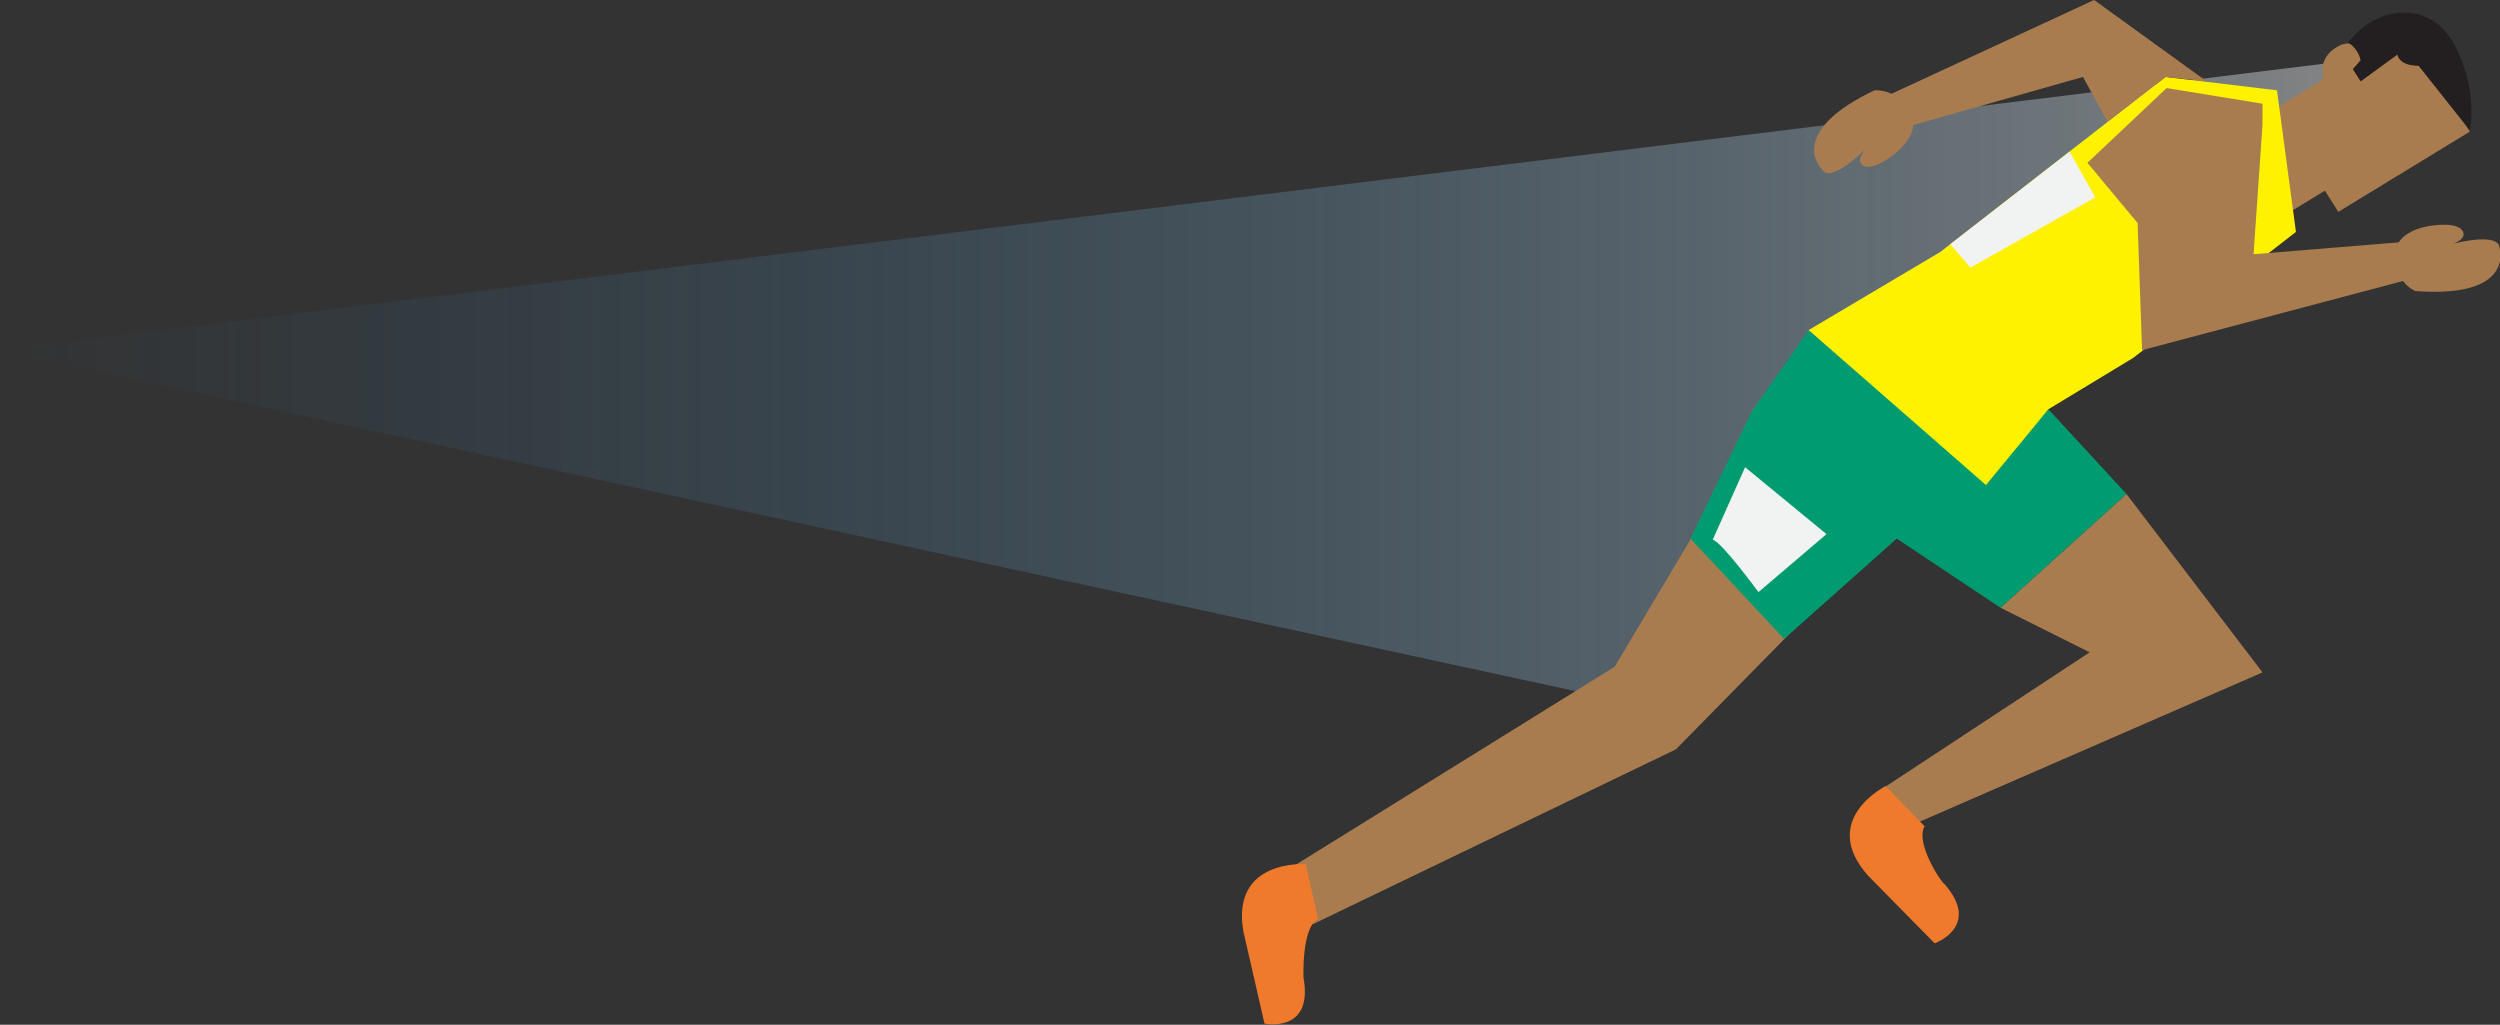 <?xml version="1.0" encoding="utf-8"?>
<!-- Generator: Adobe Illustrator 18.1.1, SVG Export Plug-In . SVG Version: 6.00 Build 0)  -->
<svg version="1.1" id="Layer_1" xmlns="http://www.w3.org/2000/svg" xmlns:xlink="http://www.w3.org/1999/xlink" x="0px" y="0px"
	 viewBox="0 0 224.2 91.9" enable-background="new 0 0 224.2 91.9" xml:space="preserve">
<rect x="0" y="0" width="224.2" height="91.9" fill="#333333" stroke="none"/>
<g>
	<linearGradient id="SVGID_1_" gradientUnits="userSpaceOnUse" x1="0" y1="34.222" x2="215.016" y2="34.222">
		<stop  offset="3.717596e-03" style="stop-color:#2484C6;stop-opacity:0"/>
		<stop  offset="0.132" style="stop-color:#338BC7;stop-opacity:0.128"/>
		<stop  offset="0.379" style="stop-color:#5B9DCA;stop-opacity:0.374"/>
		<stop  offset="0.717" style="stop-color:#9ABAD0;stop-opacity:0.711"/>
		<stop  offset="0.985" style="stop-color:#D1D3D4;stop-opacity:0.978"/>
	</linearGradient>
	<path opacity="0.52" fill="url(#SVGID_1_)" d="M215,4.9L0,31.4l148.3,32.1c0,0,24.4-27.6,27.2-29.3S215,4.9,215,4.9z"/>
	<path fill="#A97C50" d="M221.5,11.8L209.7,19l-1.2-1.9l-4.1,2.5c0,0-5.5,0.4-4.5-7.3l8.5-5.2c0,0-0.7-1.8,1.2-2.9s2.1,1.2,2.1,1.2
		l4.1-2.5L221.5,11.8z"/>
	<polygon fill="#A97C50" points="156.3,40.5 144.8,59.8 115.8,77.8 117.7,82.9 150.3,67.2 167.1,50.1 	"/>
	<polygon fill="#A97C50" points="190.7,44.3 202.9,60.3 171.9,73.8 168.4,71 187.4,58.5 179.4,54.5 	"/>
	<polygon fill="#009B70" points="151.6,48.3 160,57.3 170.1,48.3 179.4,54.5 190.7,44.3 183.7,36.7 178.1,43 162.2,29.6 157.1,36.9 
			"/>
	<path fill="#A97C50" d="M216.6,26.1c8,0.6,7.9-2.9,7.5-4.1c-0.5-1.2-4.7,0-4.7,0s1.8-0.3,1.5-1.2c-0.4-0.9-2.5-0.6-2.5-0.6
		s-3.6,0.2-3.6,2.7S216.6,26.1,216.6,26.1z"/>
	<path fill="#EF7A2B" d="M172.6,74.1l-3.5-3.6c0,0-6,3-1.6,8l6,6.1c0,0,4.2-1.5,0.9-5.3C174.2,79.3,171.7,75.6,172.6,74.1z"/>
	<path fill="#EF7A2B" d="M118.2,82.4l-1.1-4.9c0,0-6.7-0.5-5.6,6l1.9,8.3c0,0,4.4,0.9,3.5-4.1C116.9,87.7,116.7,83.2,118.2,82.4z"/>
	<polygon fill="#FFF200" points="162.2,29.6 174,22.6 194.2,6.9 204.2,8.1 205.9,20.8 191.3,32.1 183.7,36.7 178.1,43.5 	"/>
	<polygon fill="#A97C50" points="202.9,11.2 202.1,22.8 215.5,21.7 215.5,25.2 192.1,31.4 191.7,20 187.2,14.6 194.3,7.9 202.9,9.3 
			"/>
	<polygon fill="#A97C50" points="197.9,7.3 187.8,0 169,8.7 169.5,11.8 186.8,6.9 189,10.9 194.2,6.9 	"/>
	<path fill="#A97C50" d="M168.1,8.1c-7.3,3.5-5.4,6.5-4.5,7.3c1,0.8,4.1-2.4,4.1-2.4s-1.4,1.2-0.7,1.8c0.8,0.6,2.5-0.7,2.5-0.7
		s3-1.9,1.8-4.1C170.1,7.9,168.1,8.1,168.1,8.1z"/>
	<path fill="#231F20" d="M211.7,5.4l-0.7,0.8l0.7,1.1l3.3-2.4c0,0,0.1,1,1.9,1l4.6,5.8c0,0,0.8-3.6-1.4-7.7s-7-3.5-9.5-0.2
		C210.7,3.9,211.5,4.4,211.7,5.4z"/>
	<path fill="#F1F2F2" d="M153.6,48.4c0.8,0.2,4.1,4.7,4.1,4.7l6.1-5.2l-7.3-6L153.6,48.4z"/>
	<polygon fill="#F1F2F2" points="174.9,21.9 176.7,24 187.9,17.7 185.6,13.6 	"/>
</g>
</svg>
